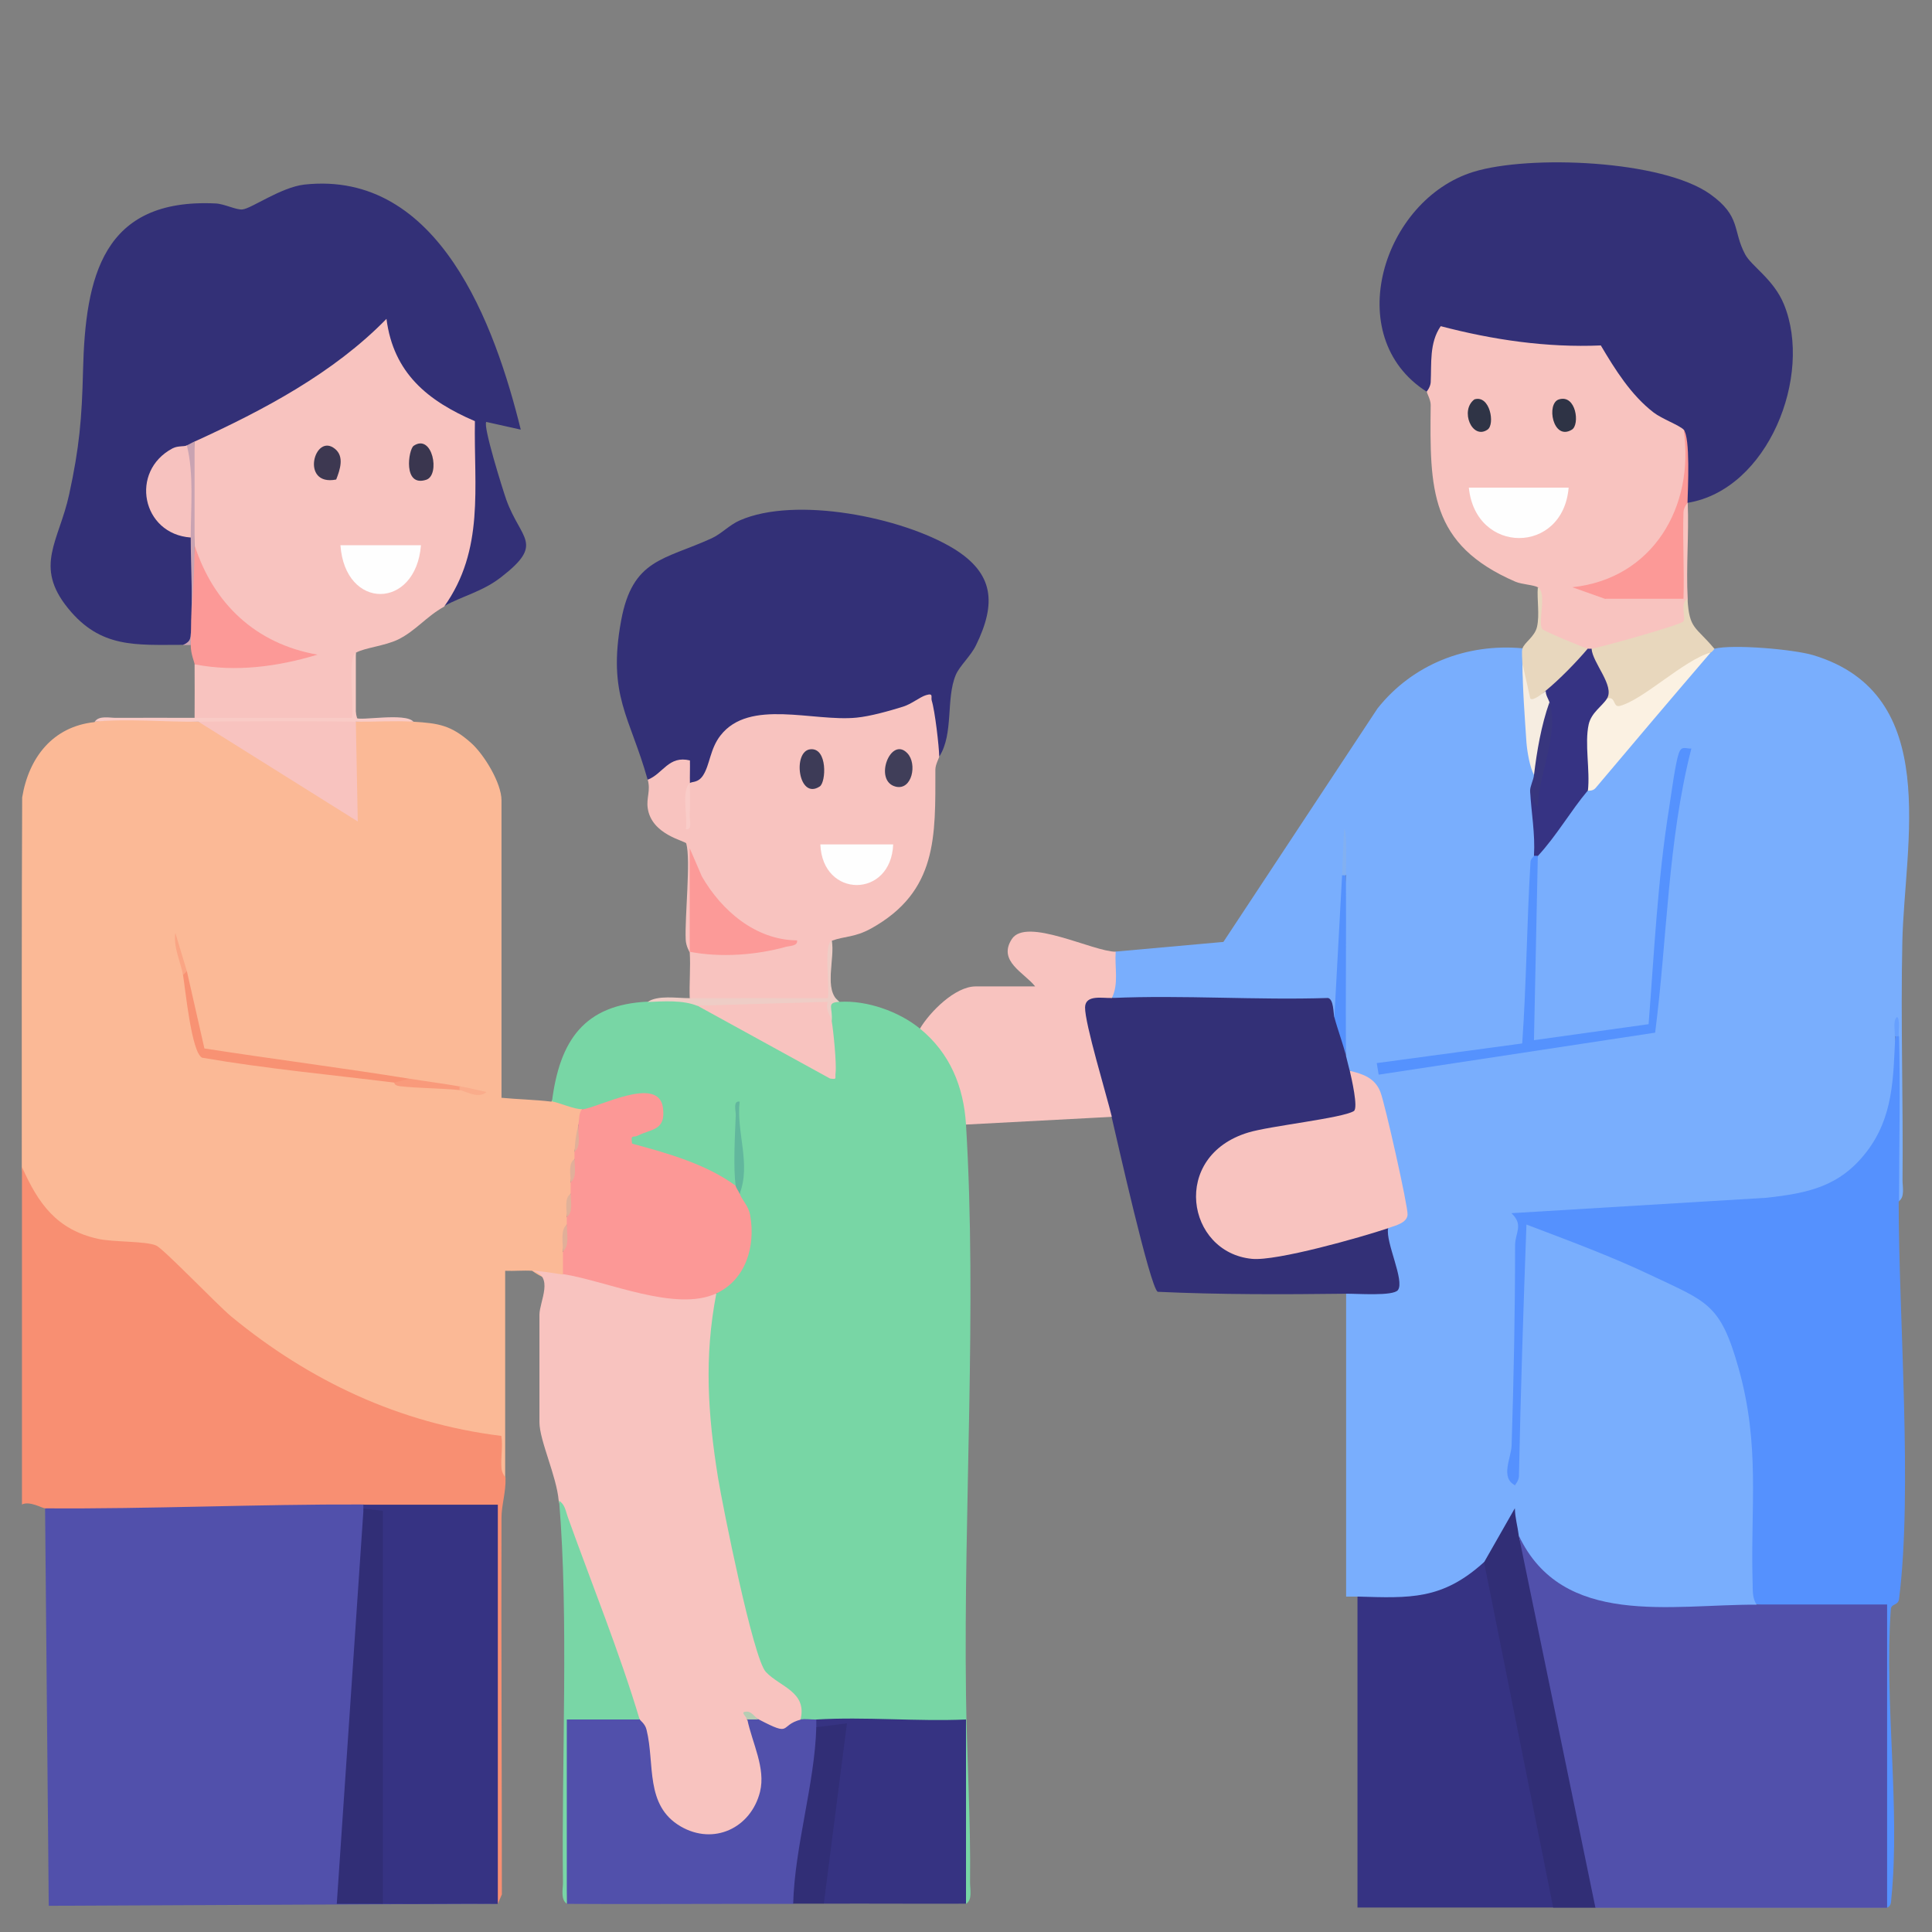 <?xml version="1.0" encoding="UTF-8"?>
<svg id="Layer_6" data-name="Layer 6" xmlns="http://www.w3.org/2000/svg" viewBox="0 0 100.28 100.28">
  <rect x="0" y="0" width="100.28" height="100.28" fill="#808080" stroke="none"/>
  <defs>
    <style>
      .cls-1 {
        fill: #c9a3b2;
      }

      .cls-2 {
        fill: #3a364f;
      }

      .cls-3 {
        fill: #5592fe;
      }

      .cls-4 {
        fill: #e1b099;
      }

      .cls-5 {
        fill: #fbf1e2;
      }

      .cls-6 {
        fill: #f88f72;
      }

      .cls-7 {
        fill: #38367e;
      }

      .cls-8 {
        fill: #e1af99;
      }

      .cls-9 {
        fill: #fc9997;
      }

      .cls-10 {
        fill: #78d6a5;
      }

      .cls-11 {
        fill: #f8c3bf;
      }

      .cls-12 {
        fill: #5491fd;
      }

      .cls-13 {
        fill: #f7c2bf;
      }

      .cls-14 {
        fill: #3d3b57;
      }

      .cls-15 {
        fill: #7777b9;
      }

      .cls-16 {
        fill: #363383;
      }

      .cls-17 {
        fill: #fbb996;
      }

      .cls-18 {
        fill: #312e76;
      }

      .cls-19 {
        fill: #333077;
      }

      .cls-20 {
        fill: #e1af9a;
      }

      .cls-21 {
        fill: #5150ab;
      }

      .cls-22 {
        fill: #5591fe;
      }

      .cls-23 {
        fill: #403e59;
      }

      .cls-24 {
        fill: #f9ccc8;
      }

      .cls-25 {
        fill: #2f3446;
      }

      .cls-26 {
        fill: #79d6a6;
      }

      .cls-27 {
        fill: #e8d7be;
      }

      .cls-28 {
        fill: #f6ede1;
      }

      .cls-29 {
        fill: #fc9a98;
      }

      .cls-30 {
        fill: #67a0fe;
      }

      .cls-31 {
        fill: #e1b199;
      }

      .cls-32 {
        fill: #eecdc6;
      }

      .cls-33 {
        fill: #f99a7b;
      }

      .cls-34 {
        fill: #faac8b;
      }

      .cls-35 {
        fill: #f9cbc6;
      }

      .cls-36 {
        fill: #363382;
      }

      .cls-37 {
        fill: #f89273;
      }

      .cls-38 {
        fill: #82b0f1;
      }

      .cls-39 {
        fill: #fc9896;
      }

      .cls-40 {
        fill: #faa584;
      }

      .cls-41 {
        fill: #fefefe;
      }

      .cls-42 {
        fill: #b6cdb3;
      }

      .cls-43 {
        fill: #62b79d;
      }

      .cls-44 {
        fill: #79aefd;
      }

      .cls-45 {
        fill: #3d3851;
      }

      .cls-46 {
        fill: #e8d7bd;
      }

      .cls-47 {
        fill: #2e3345;
      }
    </style>
  </defs>
  <path class="cls-44" d="M79.03,33.67c.54.14.55.64,0,.8.46,1.92.56,3.77.6,5.78.33.11.14.78-.2.8l.13.63c.61.49.66,2.11.07,2.75-.03.33.03.33.2,0,.27-1.16,1.45-3.05,2.59-3.39,1.71-2.58,3.92-5.09,6.37-7.17-.26-.28-.14-.4.2-.2.95-.24,4.12.03,5.14.34,6.69,2.03,4.72,9.74,4.61,14.89-.09,4.12.05,8.24.01,12.36,0,.34.13.89-.2,1.09-.4-1.23-.53-2.53-.37-3.9l.37-4.67c-.07-.14-.13-.14-.2,0,.77,4.76-1.56,8.62-6.64,8.76l-12.55.76c-.46,4.58-.64,9.18-.53,13.79.49.42.49.77,0,1.2-.11.95-.6,2.69-1.59,2.79-.05,1.04-1.6,1.65-2.53,1.94-1.04.32-3.3.59-4.04-.15-.2,0-.4,0-.6,0v-15.74s.17-.4.17-.4l2.18-.04c-.14-.89-.33-1.78-.56-2.68l.41-.27c0-.29.2-.54.61-.74.05-.46-1.26-6.11-1.52-6.44-.45-.28-.81-.61-1.08-.99-.59-.05-.69-.47-.2-.8-.35-3.11-.35-6.23,0-9.36h-.2c.07,2.36.03,4.78-.13,7.25l-.27.12c-.34.03-.5-.16-.49-.59l-9.88-.05-1.19-.36c-.31-.42-.41-2.24.2-2.39l5.58-.5,8-12.12c1.82-2.29,4.62-3.39,7.54-3.12Z"/>
  <path class="cls-17" d="M4.92,37.46c1.74-.26,3.63-.16,5.38,0l1.34.37c2.16,1.4,4.32,2.73,6.51,3.98l-.08-4.06.39-.29c.98-.13,2.01-.22,2.99,0,1.32.08,1.96.18,2.99,1.09.68.6,1.59,2.09,1.59,2.99v15.44c.83.08,1.78.1,2.59.2.27-.57,1.48-.15,1.59.4.39.34.36.72-.2.8,0,.48-.07.94-.2,1.39.38.06.35.22,0,.4l-.2,1.2c.39.18.39.42,0,.6l-.2,1.2c.38.11.38.29,0,.4l-.2,1.39c.39.39.39.81,0,1.2-.33.39-.86.32-1.59-.2-.46-.03-.93.02-1.4,0v10.76c-.59.03-.79-.56-.58-1.77-7.17-.93-12.96-4.96-17.72-9.92-3.04-.15-6.42-.74-6.79-4.44,0-6.4-.01-12.8.02-19.2.34-2.06,1.58-3.68,3.76-3.91Z"/>
  <path class="cls-10" d="M33.61,52c.77-.15,2.12-.33,2.59.2l1.45.34,5.3,2.92-.14-2.16.36-.3c-.17-.6-.24-1.73.4-1,1.42-.09,3.09.5,4.18,1.39.89-.2,1.62,1.12,2,1.87.41.81,1.08,2.44.39,3.11.58,9.52-.13,19.94,0,29.59.04,3.23.25,6.49.21,9.76,0,.34.13.89-.2,1.09l-.4-.18-.04-8.97-5.71-.06c-.48-.18-1.02-.29-1.62-.35-.06.58-.66.53-.8,0-.46-.95-.98-1.47-1.96-2.08l-.42-.63c-1.24-3.46-4.15-16.75-2.33-19.09.09-.12.21-.22.33-.32l.06-.48c1.37-.84,1.81-2.96.91-4.26l.23-.44c-.01-.63-.08-.76-.2-.4-.8-.06-1.63-.35-2.49-.87-3.56-.89-4.22-1.7-1.95-2.42.81-.75-.04-1.44-1-1.04l-2.18.69-.34-.34c-.41.03-1.23-.35-1.59-.4.4-3.15,1.66-5.03,4.98-5.18Z"/>
  <path class="cls-21" d="M18.87,78.1c.17.06.17.12,0,.2l.39.16-1.35,19.85c.68.01,1.33.18,1.96.5,1.89-.59,4.1-.62,5.98,0l-23.32.11-.19-20.63c.32-.1.64-.19.96-.26s.64-.13.96-.13c4.54-.12,9.11-.23,13.64-.07l.97.27Z"/>
  <path class="cls-19" d="M9.5,33.47c-2.45,0-4.28.19-5.97-1.9-1.78-2.19-.47-3.47.06-5.91s.66-3.93.72-6.43c.12-4.88,1.02-8.95,6.88-8.67.46.02,1.08.35,1.4.31.47-.05,1.99-1.15,3.21-1.29,6.99-.76,9.9,7.32,11.23,12.72l-1.79-.4c-.18.21.85,3.5,1.04,4.04.75,2.08,2,2.26-.26,4.01-.97.76-1.99.97-2.97,1.51-.01-.67.21-1.37.66-2.1.53-2.38.75-4.83.64-7.33-2.16-.62-4.03-2.43-4.56-4.68-1.53,1.41-7.48,5.72-9.23,5.63-.15,0-.31-.04-.46-.08-.09.36-.14.51-.4.2.04.17.03.37-.11.43-2.26.97-2.17,3.18.12,3.93l.2.42c.1,1.6.21,3.55,0,5.15-.04.3-.06.4-.4.43Z"/>
  <path class="cls-6" d="M1.14,60.57c.84,1.89,1.79,3.25,3.94,3.73.78.18,2.49.11,3.03.35.39.18,3.15,3.06,3.89,3.68,4.07,3.35,8.74,5.55,14.02,6.2.09.56-.04,1.13.01,1.69.02.26.21.46.21.48.02.78-.21,1.42-.21,2.08-.02,6.52.02,13.03.02,19.55l-.21.48-.4-.14v-20.2c-2.22.16-4.41.04-6.57-.38-5.49-.02-11.1.24-16.53.2-.14,0-.8-.4-1.2-.2,0-5.84,0-11.69,0-17.53Z"/>
  <path class="cls-22" d="M98.55,62.36c0,6,.73,15.01.02,20.63-.05.38-.42.21-.43.57-.34,4.78.5,10.28.03,14.97-.02.19,0,.39-.21.48l-.4-.14v-15.23c-2.15.17-4.27.04-6.37-.37-.41-.06-.6-.15-.59-.56l-.05-7.51c-.25-3.07-.6-6.57-3.52-7.95-2.22-1.05-4.55-2.1-6.93-2.94l-.64-.58c.15,4.44-.07,8.92-.32,13.33l-.49.04c-.8-.4-.21-1.42-.19-2.08.11-3.46.18-6.91.18-10.37,0-.68.46-1.06-.19-1.68l13.24-.8c2.16-.24,3.8-.58,5.19-2.38s1.39-3.82,1.49-5.98c.06-.17.12-.17.2,0,.07,2.84,0,5.72,0,8.57Z"/>
  <path class="cls-11" d="M29.22,66.14l.37-.34c2.43.89,4.83,1.25,7.19,1.07l.4.27c-.64,3.32-.44,6.27.09,9.57.25,1.51,1.82,9.36,2.48,10.07.73.78,2.16,1.03,1.8,2.48-.07,1.13-2.2,1.13-2.19,0-.37-.19-.57-.19-.6,0,.6.11.9,1.46,1,2.06.81,4.89-5.17,6.06-6.28,1.24-.22-.94-.29-2.39-.3-3.3-.15-.14-.29-.28-.41-.44s-.23-.31-.29-.48c-1.28-3.42-2.54-6.98-3.48-10.44-.11-1.29-1-3.13-1-4.08v-5.58c0-.69.8-2.03-.4-2.29.53.03,1.07.12,1.59.2Z"/>
  <path class="cls-19" d="M74.05,20.33c-4.49-2.86-2.27-9.96,2.43-11.41,2.88-.89,9.8-.62,12.29,1.16,1.61,1.15,1.15,1.88,1.81,3.12.33.62,1.49,1.3,2.02,2.61,1.5,3.68-.82,9.61-5.01,10.29l-.23-.13c.18-1.21.32-2.46.03-3.66-.31.42-1.29-.21-1.67-.49-1.18-.88-2.26-2.23-2.8-3.57-2.69.13-5.35-.15-7.99-.82-.21.94-.34,1.9-.41,2.87l-.48.02Z"/>
  <path class="cls-11" d="M10.1,22.92c3.57-1.63,7.21-3.55,9.96-6.37.36,2.81,2.14,4.26,4.59,5.31-.06,3.44.51,6.67-1.6,9.63-.91.5-1.47,1.25-2.38,1.7-.7.34-1.74.43-2.2.69-.15,1.08-.23,2.41.08,3.44-2.81.08-5.63.07-8.45-.05,0-.93.01-1.86,0-2.79l.59-.3c1.38.19,2.78.09,4.14-.19-2.4-1.01-4.63-2.92-4.73-5.68-.12-1.79-.16-3.59,0-5.38Z"/>
  <path class="cls-19" d="M48.75,39.25l-.41-.15-.34-2.54c-2.39,1.1-4.96,1.4-7.72.9-2.18.07-2.79.76-3.35,2.81-.27.5-.75.96-1.13.38-.35-.73-.63-.97-.83-.7-.52.61-.97.77-1.36.5-.9-3.23-2.09-4.34-1.37-8.24.59-3.21,2.22-3.14,4.7-4.27.5-.23.93-.7,1.46-.93,2.89-1.27,8.41-.17,11.09,1.46,2.11,1.29,2.23,2.85,1.17,5.02-.27.56-.85,1.07-1.05,1.54-.52,1.23-.1,3.04-.85,4.23Z"/>
  <path class="cls-11" d="M35.8,40.65c.12-.1.43,0,.69-.4.36-.55.36-1.38.91-2.08,1.5-1.92,4.81-.7,7.05-.92.73-.07,1.71-.35,2.42-.57.45-.14.87-.5,1.2-.6.4-.12.24.1.29.28.17.54.38,2.38.39,2.9,0,.09-.2.41-.2.69,0,3.46.12,6.32-3.33,8.24-.87.48-1.37.39-2.05.64l-.11,3.16c-2.43.05-4.85-.01-7.26-.17-.03-.79.05-1.6,0-2.39q.41-.27,0,0s-.2-.32-.21-.67c-.05-1.19.27-4.11.03-4.98-.04-.14-1.8-.44-2-1.83-.08-.54.16-.9,0-1.48.8-.31,1.08-1.27,2.19-1,.01.4-.01.8,0,1.2q-.09.3,0,0Z"/>
  <path class="cls-11" d="M74.05,20.33s.19-.23.21-.48c.05-.98-.08-2.05.52-2.92,2.71.71,5.49,1.12,8.31,1,.74,1.25,1.57,2.58,2.74,3.48.44.34,1.35.66,1.58.91.66,3.51-.55,7.1-4.21,8.24l.12.52c.04-.15.11-.38.23-.4.36-.04,3.43-.1,3.57,0s.24.22.28.4c-.54-.99-.5-2.53-.42-3.68.03-.49.16-1.36.62-1.3.07,1.65-.09,3.33,0,4.98-.13.45-.1.91.09,1.39-.08.33-4.1,1.41-4.72,1.54-.13.03-.26-.19-.34-.34-.05.18-.12.18-.2,0-.26.62-2.6-.62-2.64-.76.2-.77.25-1.65.05-2.42-.25-.14-.84-.15-1.19-.3-4.45-1.93-4.44-4.8-4.39-9.17,0-.28-.2-.6-.2-.69Z"/>
  <path class="cls-16" d="M80.62,99.01h-10.16v-16.14c2.73.08,4.4.18,6.57-1.79l.42.06,3.51,17.56-.34.31Z"/>
  <path class="cls-19" d="M57.71,51.8c3.73-.16,7.49.12,11.22,0,.3.07.27.77.33,1,.22-.03.31.03.34.2.09.59.18,1.19.26,1.79.06.27.14.54.2.8,1,.73,1.04,2.7-.52,2.74-2.62.19-9.15,1.32-6.62,5.34,1.07,1.7,2.86,1.35,4.54.94l4.19-1.14.4.29c-.14.72.87,2.71.51,3.2-.24.33-2.15.18-2.71.19-3.25.04-6.52.05-9.76-.1-.4-.24-2.12-7.93-2.39-9.07l-.47-.23c-.27-.74-1.43-4.95-1.31-5.47.2-.93,1.39-1.27,1.78-.47Z"/>
  <path class="cls-21" d="M33.21,89.25c.02.06.28.22.35.54.44,1.77-.1,3.92,1.77,5.01,1.72,1,3.65.08,4.12-1.8.3-1.23-.4-2.51-.66-3.75-.03-.25.17-.25.6,0,1.78.93,1.01.31,2.19,0,.19-.05.55.01.8,0,.38.11.38.29,0,.4l.25.33c-.2,2.72-.54,5.46-1.02,8.22l-.43.62c-.91,0-1.93,0-2.88,0-2.96,0-5.92.02-8.87,0-.15-3.27-.16-6.54-.05-9.83.13-.17,3.1-.17,3.55-.13l.28.4Z"/>
  <path class="cls-11" d="M57.91,49.41c-.06.79.17,1.66-.2,2.39-.47.02-1.37-.19-1.39.48-.02.83,1.11,4.53,1.39,5.69l-7.57.4c-.12-1.96-.83-3.71-2.39-4.98.51-.86,1.82-2.19,2.89-2.19h3.09c-.57-.72-1.96-1.31-1.21-2.46s4.2.65,5.39.66Z"/>
  <path class="cls-36" d="M42.37,89.25c2.54-.15,5.22.11,7.77,0v9.56c-2.45.01-4.92-.01-7.37,0l-.38-.18c.4-2.9.75-5.81,1.06-8.71-.55.18-.91.09-1.08-.27,0-.13,0-.27,0-.4Z"/>
  <path class="cls-18" d="M78.83,79.69l.79,1.87c1.18,5.72,2.36,11.44,3.53,17.14l-.34.32h-2.19l-3.59-17.93,1.59-2.79c.56.12.75,1.15.2,1.39Z"/>
  <path class="cls-26" d="M33.21,89.25h-3.79s0,9.56,0,9.56c-.33-.21-.2-.76-.2-1.09-.08-6.28.31-13.69-.2-19.82.31.19.34.54.45.84,1.23,3.43,2.7,7.06,3.73,10.51Z"/>
  <path class="cls-46" d="M88.99,33.67s-.11.17-.2.2c-1.29,1.13-2.67,2.12-4.14,2.98-.65.35-1.23.17-1.24-.59-.33-.44-1.2-1.98-.99-2.41.04-.07.11-.13.19-.18.25-.01,4.6-1.22,4.76-1.41.15-.18-.19-.98.22-1.18.09,1.6.42,1.42,1.39,2.59Z"/>
  <path class="cls-18" d="M42.37,89.65l1.59-.2-1.2,9.36c-.53,0-1.06,0-1.59,0,.08-2.98,1.12-6.23,1.2-9.16Z"/>
  <path class="cls-9" d="M10.1,28.3c.98,3.04,3.18,5.12,6.38,5.68-2.05.62-4.25.92-6.38.5,0-.1-.2-.52-.2-1,.02-1.74.08-3.46.2-5.18Z"/>
  <path class="cls-27" d="M79.82,30.49c.5.28-.02,1.79.23,2.16.07.11,2.24,1,2.36,1.02.19.8-1.39,2.4-2.19,2.19-.73,2.08-1.21-.29-1.2-1.39,0-.23-.05-.62,0-.8.09-.32.64-.61.76-1.14.14-.64-.01-1.39.04-2.05Z"/>
  <path class="cls-35" d="M18.47,33.87v3.39c.18.18,2.57-.29,2.99.2-.98-.06-2,.01-2.99,0-2.67.56-5.49.57-8.17,0-1.69.02-3.76-.17-5.38,0,.21-.33.76-.2,1.09-.2,1.36-.01,2.73,0,4.09,0,2.72,0,5.45,0,8.17,0,.12-.65-.25-3.14.2-3.39Z"/>
  <path class="cls-15" d="M97.95,99.01h-15.14c5.04-.39,10.1-.39,15.14,0Z"/>
  <path class="cls-32" d="M43.17,48.81c.19.93-.45,2.59.4,3.19-.7.04-.33.29-.4,1-.34.05-.57-.14-.69-.58-2.16.23-4.25.16-6.28-.21-.75-.31-1.76-.24-2.59-.2.53-.37,1.5-.2,2.19-.2,2.39-.01,4.78,0,7.17,0,.11-.56-.23-2.83.2-2.99Z"/>
  <path class="cls-1" d="M10.1,22.92c0,1.79,0,3.59,0,5.38s-.19,3.56-.2,5.18h-.4c.38-.19.38-.28.41-.68.11-1.53-.01-3.33-.01-4.9l-.4-.43c.08-1.3.05-2.59-.11-3.87l.3-.48c.12-.05.26-.14.4-.2Z"/>
  <path class="cls-44" d="M91.18,83.28l-.36.4c-3.77.45-10.98.74-11.99-3.99-.06-.48-.19-.9-.2-1.39,0-.4,0-.8,0-1.2,0-.03.2-.22.21-.48.09-4.36.23-8.71.39-13.06,2.15.82,4.36,1.63,6.44,2.62,2.95,1.4,3.62,1.48,4.56,4.8,1.15,4.05.62,7.22.74,11.22.01.38-.02.75.21,1.09Z"/>
  <path class="cls-11" d="M72.05,63.75c-1.4.47-5.8,1.72-7.07,1.59-3.4-.33-4.24-5.34-.18-6.56,1.12-.34,4.87-.74,5.47-1.11.24-.15-.12-1.71-.21-2.09.71.17,1.31.38,1.59,1.1.23.58,1.44,5.95,1.41,6.37s-.61.56-1,.69Z"/>
  <path class="cls-16" d="M83.41,36.26l.12.49c-.41.32-.65.71-.73,1.17.16,1.25.03,2.29-.39,3.12-.87,1.03-1.63,2.36-2.59,3.39-.06.17-.12.17-.2,0,.07-1.18-.14-2.23-.2-3.39.24-.07.34.14.3.62.21-1.72.44-3.46.7-5.2-.6.14-.68-.21-.2-.6.72-.59,1.58-1.47,2.19-2.19.06.01.14,0,.2,0,.05.74,1.21,1.92.8,2.59Z"/>
  <path class="cls-3" d="M79.82,44.43l-.2,9.56,5.95-.83c.29-3.72.47-7.5,1.06-11.19.1-.6.35-2.62.56-2.99.15-.27.36-.1.6-.13-1.23,4.82-1.25,9.84-1.88,14.75l-14.35,2.18-.1-.6,7.55-1.02c.22-3.14.24-6.28.43-9.42,0-.16.18-.28.18-.32h.2Z"/>
  <path class="cls-5" d="M88.79,33.87c-2,2.33-3.99,4.68-5.97,7.03-.15.18-.39.13-.4.14.12-1.05-.18-2.44.04-3.44.14-.62.71-.95.95-1.34.47-.15.29.48.67.38,1.22-.32,3.32-2.38,4.71-2.77Z"/>
  <path class="cls-12" d="M69.86,45.43c.02,3.12-.02,6.24,0,9.36-.14-.58-.43-1.35-.6-1.99l.4-7.37c.06-.17.12-.17.2,0Z"/>
  <path class="cls-28" d="M79.03,34.47l.4,1.79c.14.14.63-.26.8-.4,0,.23.13.4.2.6-.01,1.39-.28,2.65-.8,3.78-.23-.42-.36-1.22-.4-1.7-.08-1.23-.21-2.88-.2-4.08Z"/>
  <path class="cls-7" d="M80.42,36.46c.53,1.58-.56,3.71-.6,5.38-.18.07-.4-.75-.4-.8,0-.23.17-.55.2-.8.15-1.25.38-2.6.8-3.78Z"/>
  <path class="cls-38" d="M69.86,45.43h-.2l.1-2.39c.18,0,.1,2.06.1,2.39Z"/>
  <path class="cls-30" d="M98.55,53.79h-.2c.01-.3-.1-.79.1-1,.18,0,.09.77.1,1Z"/>
  <path class="cls-39" d="M30.22,57.58c.78-.06,3.96-1.8,4.19-.09.16,1.2-.58,1.09-1.32,1.46-.21.11-.37-.1-.28.41,1.82.49,3.87,1.07,5.38,2.19.18-.14.25-.01.2.4.13.36.46.62.55,1.14.28,1.59-.22,3.32-1.75,4.04-2.12.99-5.65-.63-7.97-1,0-.4,0-.8,0-1.2l.2-1.39c0-.13,0-.27,0-.4l.2-1.2c0-.2,0-.4,0-.6l.2-1.2c0-.13,0-.27,0-.4.13-.45.19-.91.2-1.39.06-.26.01-.56.2-.8Z"/>
  <path class="cls-11" d="M18.47,37.46l.1,5.18-8.27-5.18c2.71-.03,5.45-.04,8.17,0Z"/>
  <path class="cls-37" d="M9.7,50.41l.91,4.01c3.54.55,7.1,1,10.64,1.57.1.36-.5.3-.8.2-3.32-.41-6.66-.72-9.96-1.29-.55-.27-.86-3.5-.99-4.29,0-.18,0-.26.2-.2Z"/>
  <path class="cls-33" d="M23.85,56.38c.17.06.17.12,0,.2-.99-.1-2.1-.09-3.09-.2-.33-.04-.28-.19-.3-.19l.8-.2c.86.14,1.74.25,2.59.4Z"/>
  <path class="cls-40" d="M9.7,50.41l-.2.2c-.12-.67-.51-1.44-.4-2.19l.6,1.99Z"/>
  <path class="cls-34" d="M23.85,56.38c.46.08.94.2,1.4.3-.42.39-1.12-.07-1.4-.1v-.2Z"/>
  <path class="cls-8" d="M29.22,64.95c0-.44-.14-1.12.2-1.39,0,.44.15,1.12-.2,1.39Z"/>
  <path class="cls-4" d="M29.82,59.77c.04-.64.07-.81.2-1.39-.05.44.18,1.11-.2,1.39Z"/>
  <path class="cls-20" d="M29.62,61.36c0-.38-.14-.98.2-1.2,0,.38.13.98-.2,1.2Z"/>
  <path class="cls-31" d="M29.42,63.16c0-.38-.14-.98.2-1.2,0,.38.14.98-.2,1.2Z"/>
  <path class="cls-11" d="M36.2,52.2l6.77-.2c-.15.4.16.77.2,1,.09.51.26,2.24.2,2.69-.04.28.11.35-.29.29l-6.88-3.78Z"/>
  <path class="cls-43" d="M38.39,61.96c-.05-.13-.18-.29-.2-.4-.14-.88-.04-2.71,0-3.69,0-.24-.15-.74.2-.69-.18,1.57.6,3.25,0,4.78Z"/>
  <path class="cls-16" d="M18.87,78.1c2.32,0,4.65,0,6.97,0v20.72c-1.99-.02-3.99.02-5.98,0l-.4-.14v-19.89c-.37,0-.57-.17-.6-.49v-.2Z"/>
  <path class="cls-18" d="M18.87,78.3l1,.12v20.4c-.8,0-1.6,0-2.39,0l1.39-20.52Z"/>
  <path class="cls-13" d="M9.7,23.12c.37,1.48.2,3.23.2,4.78-2.54-.18-3.19-3.44-.94-4.63.27-.14.58-.08.74-.15Z"/>
  <path class="cls-21" d="M91.18,83.28c2.25,0,4.52,0,6.77,0v15.74h-15.14l-3.98-19.32c2.26,4.8,7.91,3.57,12.35,3.59Z"/>
  <path class="cls-42" d="M39.38,89.25h-.6c-.03-.14-.35-.38-.1-.4.33-.07.5.3.7.4Z"/>
  <path class="cls-9" d="M87.59,26.1s-.2.23-.21.48c-.05,1.49.05,3,0,4.5h-4.08l-1.69-.6c4.17-.44,6.36-4.17,5.78-8.17.35.39.22,3.04.2,3.78Z"/>
  <path class="cls-41" d="M21.85,28.3c-.27,3.36-3.94,3.39-4.18,0h4.18Z"/>
  <path class="cls-45" d="M17.45,24.89c-1.89.37-1.13-2.47-.06-1.59.49.4.26,1.08.06,1.59Z"/>
  <path class="cls-2" d="M21.47,23.14c.98-.66,1.39,1.51.66,1.76-1.23.41-.93-1.57-.66-1.76Z"/>
  <path class="cls-29" d="M35.8,49.41v-5.38s.63,1.46.63,1.46c1.02,1.77,2.78,3.3,4.94,3.32.05.29-.35.28-.56.33-1.57.44-3.42.57-5.02.26Z"/>
  <path class="cls-41" d="M46.36,43.83c-.11,2.81-3.67,2.81-3.78,0h3.78Z"/>
  <path class="cls-23" d="M47.1,39.1c.52.55.24,1.94-.61,1.73-1.17-.29-.26-2.66.61-1.73Z"/>
  <path class="cls-14" d="M42.55,40.82c-1.12.74-1.43-1.85-.48-1.93.89-.08.81,1.71.48,1.93Z"/>
  <path class="cls-24" d="M35.8,40.65c.02.56.02,1.14,0,1.7-.01.24.15.74-.2.69.1-.62-.24-2.02.2-2.39Z"/>
  <path class="cls-41" d="M81.42,25.31c-.29,3.49-4.83,3.49-5.18,0h5.18Z"/>
  <path class="cls-47" d="M81.59,22.3c-.99.61-1.35-1.37-.67-1.57.89-.27,1.09,1.31.67,1.57Z"/>
  <path class="cls-25" d="M77.21,22.3c-.8.55-1.45-1-.68-1.57.81-.25,1.08,1.3.68,1.57Z"/>
</svg>